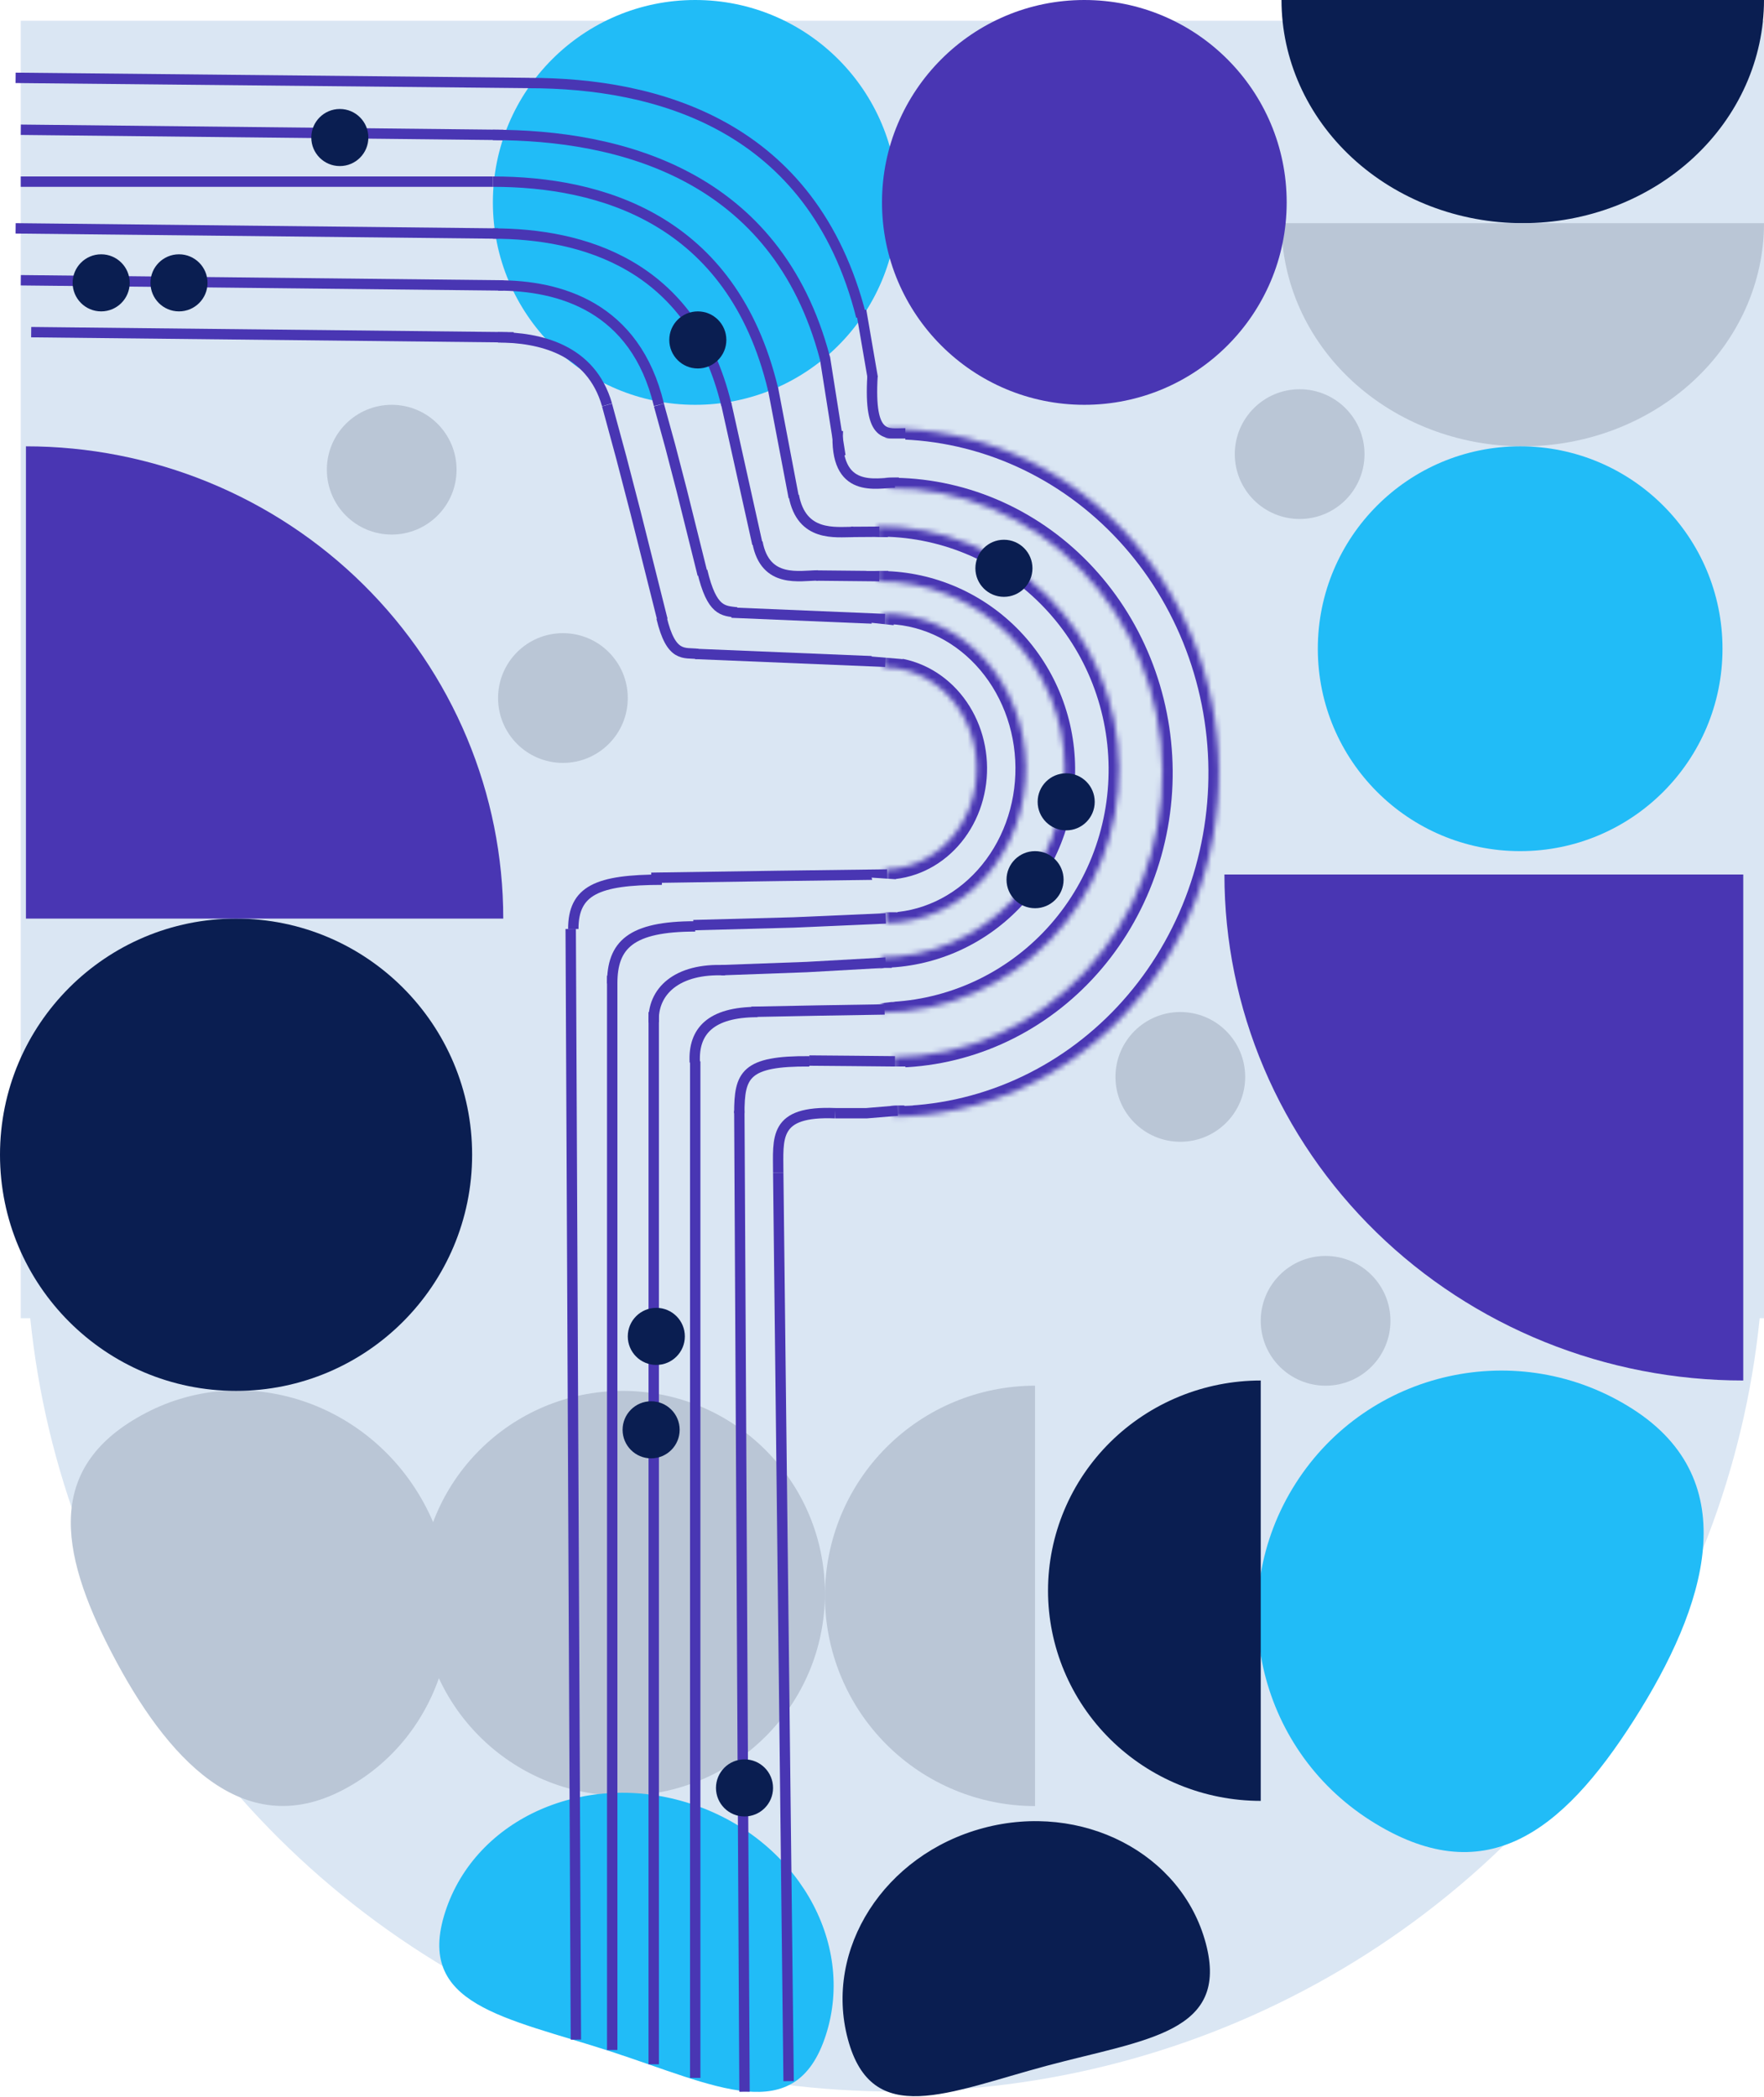 <svg width="340" height="404" viewBox="0 0 340 404" fill="none" xmlns="http://www.w3.org/2000/svg">
<rect x="4" y="4" width="336" height="250" fill="#DAE6F3"/>
<ellipse cx="172.5" cy="237.5" rx="167.5" ry="165.5" fill="#DAE6F3"/>
<path d="M82.094 290.357C92.546 310.436 85.354 334.869 66.029 344.928C46.705 354.988 32.021 338.628 21.568 318.549C11.116 298.47 8.852 282.275 28.177 272.215C47.502 262.155 71.641 270.277 82.094 290.357Z" fill="#BAC6D6"/>
<path d="M249.718 285.845C263.669 263.947 292.728 257.503 314.624 271.453C336.52 285.402 328.896 309.501 314.946 331.399C300.995 353.296 286 364.701 264.105 350.752C242.209 336.803 235.768 307.743 249.718 285.845Z" fill="#21BCF7"/>
<circle cx="45.5" cy="222.5" r="45.5" fill="#0A1E51"/>
<path d="M199.5 348C188.759 348 178.457 343.733 170.862 336.138C163.267 328.543 159 318.241 159 307.5C159 296.759 163.267 286.457 170.862 278.862C178.457 271.267 188.759 267 199.5 267V307.5V348Z" fill="#BAC6D6"/>
<path d="M340 -1.31238e-06C340 11.404 335.101 22.341 326.38 30.406C317.66 38.47 305.833 43 293.5 43C281.167 43 269.34 38.47 260.62 30.406C251.899 22.341 247 11.404 247 -1.3113e-06L293.5 -1.31184e-06L340 -1.31238e-06Z" fill="#0A1E51"/>
<path d="M340 43C340 54.404 335.101 65.341 326.38 73.406C317.66 81.47 305.833 86 293.5 86C281.167 86 269.34 81.47 260.62 73.406C251.899 65.341 247 54.404 247 43L293.5 43L340 43Z" fill="#BAC6D6"/>
<path d="M243 347C232.126 347 221.698 342.733 214.009 335.138C206.32 327.543 202 317.241 202 306.5C202 295.759 206.32 285.457 214.009 277.862C221.698 270.267 232.126 266 243 266V306.5V347Z" fill="#0A1E51"/>
<circle cx="120" cy="307" r="39" fill="#BAC6D6"/>
<circle cx="134" cy="39" r="39" fill="#21BCF7"/>
<circle cx="293" cy="125" r="39" fill="#21BCF7"/>
<circle cx="209" cy="39" r="39" fill="#4936B3"/>
<path d="M159.158 392.186C153.285 410.262 137.874 401.834 117.623 395.254C97.373 388.674 79.952 386.434 85.825 368.359C91.698 350.284 112.875 340.965 133.125 347.545C153.375 354.125 165.031 374.111 159.158 392.186Z" fill="#21BCF7"/>
<path d="M232.403 374.415C237.052 391.764 220.813 392.932 201.763 398.037C182.713 403.141 168.066 410.249 163.418 392.899C158.769 375.549 170.443 357.347 189.493 352.242C208.542 347.138 227.754 357.065 232.403 374.415Z" fill="#0A1E51"/>
<path d="M97 177C97 165.05 94.62 153.216 89.997 142.176C85.374 131.135 78.597 121.103 70.054 112.653C61.511 104.203 51.369 97.5 40.207 92.927C29.045 88.354 17.082 86 5 86L5 177H97Z" fill="#4936B3"/>
<path d="M236 168.5C236 181.304 238.587 193.982 243.612 205.812C248.638 217.641 256.003 228.389 265.289 237.443C274.575 246.497 285.599 253.678 297.732 258.578C309.864 263.478 322.868 266 336 266L336 168.5H236Z" fill="#4936B3"/>
<line x1="4.011" y1="25" x2="97.011" y2="26" stroke="#4936B3" stroke-width="2"/>
<line x1="3.01" y1="15" x2="102.01" y2="15.99" stroke="#4936B3" stroke-width="2"/>
<path d="M152 401L150 226" stroke="#4936B3" stroke-width="2"/>
<path d="M134 400.377L134 204.5" stroke="#4936B3" stroke-width="2"/>
<path d="M143.5 403.043L142.5 214" stroke="#4936B3" stroke-width="2"/>
<path d="M126 397.752L126 195" stroke="#4936B3" stroke-width="2"/>
<path d="M118 395L118 188" stroke="#4936B3" stroke-width="2"/>
<path d="M111 393L110 179" stroke="#4936B3" stroke-width="2"/>
<line x1="165.986" y1="59.831" x2="168.214" y2="72.793" stroke="#4936B3" stroke-width="2"/>
<path d="M164.02 102.492L169.502 102.455" stroke="#4936B3" stroke-width="2"/>
<path d="M157.324 110.899L169.489 111.02" stroke="#4936B3" stroke-width="2"/>
<path d="M141.012 118.045L170.565 119.282" stroke="#4936B3" stroke-width="2"/>
<path d="M134.003 126L170.647 127.516" stroke="#4936B3" stroke-width="2"/>
<line x1="158.988" y1="68.844" x2="161.988" y2="87.844" stroke="#4936B3" stroke-width="2"/>
<line x1="148.982" y1="74.813" x2="152.982" y2="95.813" stroke="#4936B3" stroke-width="2"/>
<line x1="139.976" y1="77.783" x2="145.976" y2="104.783" stroke="#4936B3" stroke-width="2"/>
<path d="M161 214.5L167 214.5L173 214" stroke="#4936B3" stroke-width="2"/>
<path d="M156 204.35L164.288 204.42L172.5 204.5" stroke="#4936B3" stroke-width="2"/>
<path d="M144.807 194.964L157.713 194.713L170.5 194.503" stroke="#4936B3" stroke-width="2"/>
<path d="M138.969 186.937L155.495 186.335L170.702 185.48" stroke="#4936B3" stroke-width="2"/>
<path d="M133.646 178.259L152.961 177.742L170.733 176.965" stroke="#4936B3" stroke-width="2"/>
<path d="M125.532 169.134L149.926 168.772L171 168.5" stroke="#4936B3" stroke-width="2"/>
<path d="M127 78.036L129.195 86.011L131.391 94.461L135.433 110.7" stroke="#4936B3" stroke-width="2"/>
<path d="M117 78.036L119.748 88.155L122.528 98.866L127.69 119.442" stroke="#4936B3" stroke-width="2"/>
<line x1="3.011" y1="44" x2="96.011" y2="45" stroke="#4936B3" stroke-width="2"/>
<line x1="4.011" y1="54" x2="97.011" y2="55" stroke="#4936B3" stroke-width="2"/>
<line x1="6.011" y1="64" x2="99.011" y2="65" stroke="#4936B3" stroke-width="2"/>
<line x1="4" y1="35" x2="95" y2="35" stroke="#4936B3" stroke-width="2"/>
<path d="M95 26C119.246 26 149.634 33.5 159 69" stroke="#4936B3" stroke-width="2"/>
<path d="M102 16C126.246 16 156.634 23.849 166 61" stroke="#4936B3" stroke-width="2"/>
<path d="M174.5 83.5C171 83.5 167.429 84.809 168.171 72.437" stroke="#4936B3" stroke-width="2"/>
<path d="M172.5 93C169 93 160.758 95.372 161.5 83" stroke="#4936B3" stroke-width="2"/>
<path d="M164.5 102.5C161 102.5 154.5 103.5 153 95.5" stroke="#4936B3" stroke-width="2"/>
<path d="M157.667 110.877C154.167 110.877 147.5 112.5 146 104.5" stroke="#4936B3" stroke-width="2"/>
<path d="M142 118C139.399 117.673 137.217 117.875 135.354 110.007" stroke="#4936B3" stroke-width="2"/>
<path d="M134.5 126C131.899 125.673 129.363 126.868 127.5 119" stroke="#4936B3" stroke-width="2"/>
<path d="M150 226C150 219.235 149 214 161 214.5" stroke="#4936B3" stroke-width="2"/>
<path d="M142.5 214.5C142.5 207.099 143.606 204.406 156 204.5" stroke="#4936B3" stroke-width="2"/>
<path d="M118 189.5C118 182.099 121.5 178.5 134 178.5" stroke="#4936B3" stroke-width="2"/>
<path d="M110.5 179C110.5 171.599 115.075 169.501 127.575 169.501" stroke="#4936B3" stroke-width="2"/>
<path d="M133.918 204.689C133.604 198.697 137 195 146 195" stroke="#4936B3" stroke-width="2"/>
<path d="M126 197C125.686 191.008 130.5 186.5 139.779 186.955" stroke="#4936B3" stroke-width="2"/>
<path d="M95 35C115.458 35 141.098 41.977 149 75" stroke="#4936B3" stroke-width="2"/>
<path d="M95 45C112.048 45 133.415 50.756 140 78" stroke="#4936B3" stroke-width="2"/>
<path d="M96 55C107.744 55 122.463 59.012 127 78" stroke="#4936B3" stroke-width="2"/>
<path d="M96 65C103.956 65 113.927 67.267 117 78" stroke="#4936B3" stroke-width="2"/>
<mask id="path-64-inside-1_0_1" fill="white">
<path d="M171.169 82.636C179.464 82.563 187.693 84.205 195.386 87.468C203.079 90.73 210.086 95.55 216.005 101.651C221.925 107.751 226.641 115.014 229.886 123.025C233.131 131.035 234.84 139.636 234.916 148.336C234.992 157.037 233.433 165.666 230.328 173.732C227.224 181.798 222.635 189.142 216.823 195.345C211.011 201.548 204.09 206.489 196.455 209.885C188.82 213.282 180.621 215.067 172.325 215.14L172.225 203.719C179.091 203.659 185.877 202.182 192.196 199.371C198.514 196.56 204.243 192.471 209.053 187.337C213.863 182.203 217.661 176.125 220.23 169.449C222.8 162.774 224.09 155.632 224.027 148.431C223.964 141.231 222.549 134.112 219.864 127.483C217.179 120.853 213.275 114.842 208.376 109.793C203.477 104.744 197.678 100.755 191.311 98.055C184.945 95.355 178.134 93.996 171.268 94.056L171.169 82.636Z"/>
</mask>
<path d="M171.169 82.636C179.464 82.563 187.693 84.205 195.386 87.468C203.079 90.73 210.086 95.55 216.005 101.651C221.925 107.751 226.641 115.014 229.886 123.025C233.131 131.035 234.84 139.636 234.916 148.336C234.992 157.037 233.433 165.666 230.328 173.732C227.224 181.798 222.635 189.142 216.823 195.345C211.011 201.548 204.09 206.489 196.455 209.885C188.82 213.282 180.621 215.067 172.325 215.14L172.225 203.719C179.091 203.659 185.877 202.182 192.196 199.371C198.514 196.56 204.243 192.471 209.053 187.337C213.863 182.203 217.661 176.125 220.23 169.449C222.8 162.774 224.09 155.632 224.027 148.431C223.964 141.231 222.549 134.112 219.864 127.483C217.179 120.853 213.275 114.842 208.376 109.793C203.477 104.744 197.678 100.755 191.311 98.055C184.945 95.355 178.134 93.996 171.268 94.056L171.169 82.636Z" stroke="#4936B3" stroke-width="4" mask="url(#path-64-inside-1_0_1)"/>
<mask id="path-65-inside-2_0_1" fill="white">
<path d="M169.135 101.403C175.193 101.35 181.203 102.509 186.821 104.815C192.439 107.121 197.555 110.527 201.877 114.841C206.199 119.154 209.642 124.289 212.01 129.953C214.378 135.617 215.625 141.699 215.678 147.852C215.732 154.005 214.592 160.107 212.323 165.812C210.054 171.517 206.701 176.711 202.455 181.099C198.209 185.487 193.153 188.983 187.576 191.386C182 193.789 176.011 195.054 169.953 195.106L169.86 184.489C174.545 184.448 179.177 183.47 183.49 181.612C187.803 179.753 191.713 177.05 194.997 173.656C198.28 170.262 200.874 166.245 202.629 161.833C204.383 157.421 205.265 152.702 205.223 147.943C205.182 143.185 204.218 138.481 202.386 134.101C200.555 129.72 197.892 125.748 194.549 122.413C191.207 119.077 187.25 116.442 182.906 114.659C178.561 112.876 173.913 111.979 169.227 112.02L169.135 101.403Z"/>
</mask>
<path d="M169.135 101.403C175.193 101.35 181.203 102.509 186.821 104.815C192.439 107.121 197.555 110.527 201.877 114.841C206.199 119.154 209.642 124.289 212.01 129.953C214.378 135.617 215.625 141.699 215.678 147.852C215.732 154.005 214.592 160.107 212.323 165.812C210.054 171.517 206.701 176.711 202.455 181.099C198.209 185.487 193.153 188.983 187.576 191.386C182 193.789 176.011 195.054 169.953 195.106L169.86 184.489C174.545 184.448 179.177 183.47 183.49 181.612C187.803 179.753 191.713 177.05 194.997 173.656C198.28 170.262 200.874 166.245 202.629 161.833C204.383 157.421 205.265 152.702 205.223 147.943C205.182 143.185 204.218 138.481 202.386 134.101C200.555 129.72 197.892 125.748 194.549 122.413C191.207 119.077 187.25 116.442 182.906 114.659C178.561 112.876 173.913 111.979 169.227 112.02L169.135 101.403Z" stroke="#4936B3" stroke-width="4" mask="url(#path-65-inside-2_0_1)"/>
<mask id="path-66-inside-3_0_1" fill="white">
<path d="M170.23 118.238C173.806 118.206 177.353 118.947 180.67 120.416C183.987 121.885 187.008 124.055 189.561 126.801C192.113 129.547 194.148 132.816 195.548 136.421C196.948 140.026 197.686 143.896 197.72 147.811C197.754 151.726 197.084 155.608 195.747 159.237C194.41 162.866 192.433 166.17 189.928 168.96C187.424 171.75 184.441 173.972 181.151 175.499C177.86 177.026 174.326 177.828 170.75 177.859L170.66 167.492C172.992 167.472 175.297 166.949 177.443 165.953C179.59 164.957 181.535 163.508 183.168 161.688C184.802 159.868 186.091 157.713 186.963 155.346C187.835 152.979 188.273 150.447 188.25 147.893C188.228 145.34 187.747 142.816 186.833 140.465C185.92 138.113 184.593 135.981 182.928 134.19C181.264 132.399 179.293 130.984 177.13 130.026C174.967 129.067 172.653 128.584 170.32 128.605L170.23 118.238Z"/>
</mask>
<path d="M170.23 118.238C173.806 118.206 177.353 118.947 180.67 120.416C183.987 121.885 187.008 124.055 189.561 126.801C192.113 129.547 194.148 132.816 195.548 136.421C196.948 140.026 197.686 143.896 197.72 147.811C197.754 151.726 197.084 155.608 195.747 159.237C194.41 162.866 192.433 166.17 189.928 168.96C187.424 171.75 184.441 173.972 181.151 175.499C177.86 177.026 174.326 177.828 170.75 177.859L170.66 167.492C172.992 167.472 175.297 166.949 177.443 165.953C179.59 164.957 181.535 163.508 183.168 161.688C184.802 159.868 186.091 157.713 186.963 155.346C187.835 152.979 188.273 150.447 188.25 147.893C188.228 145.34 187.747 142.816 186.833 140.465C185.92 138.113 184.593 135.981 182.928 134.19C181.264 132.399 179.293 130.984 177.13 130.026C174.967 129.067 172.653 128.584 170.32 128.605L170.23 118.238Z" stroke="#4936B3" stroke-width="4" mask="url(#path-66-inside-3_0_1)"/>
<path d="M168.5 84.5H174.5L174 92H168L168.5 84.5Z" fill="#DAE6F3"/>
<path d="M171.5 205.5H174H174.5L176 213H171L171.5 205.5Z" fill="#DAE6F3"/>
<path d="M167 103.5H171.5L172.538 110H167V103.5Z" fill="#DAE6F3"/>
<path d="M168 187L170.5 186.5H172L172.5 193L168 193.5V187Z" fill="#DAE6F3"/>
<path d="M168 120L172.5 120.5L174 127L168 126.5V120Z" fill="#DAE6F3"/>
<path d="M173.004 175.778L169.617 175.776L168 169.105L174.008 169.515L173.004 175.778Z" fill="#DAE6F3"/>
<circle cx="65.5" cy="26.5" r="5.5" fill="#0A1E51"/>
<circle cx="75.5" cy="90.5" r="12.5" fill="#BAC6D6"/>
<circle cx="227.5" cy="207.5" r="12.5" fill="#BAC6D6"/>
<circle cx="250.5" cy="87.5" r="12.5" fill="#BAC6D6"/>
<circle cx="255.5" cy="254.5" r="12.5" fill="#BAC6D6"/>
<circle cx="108.5" cy="134.5" r="12.5" fill="#BAC6D6"/>
<circle cx="134.5" cy="65.5" r="5.5" fill="#0A1E51"/>
<circle cx="205.5" cy="154.5" r="5.5" fill="#0A1E51"/>
<circle cx="199.5" cy="169.5" r="5.5" fill="#0A1E51"/>
<circle cx="126.5" cy="257.5" r="5.5" fill="#0A1E51"/>
<circle cx="143.5" cy="344.5" r="5.5" fill="#0A1E51"/>
<circle cx="125.5" cy="275.5" r="5.5" fill="#0A1E51"/>
<circle cx="193.5" cy="109.5" r="5.5" fill="#0A1E51"/>
<circle cx="19.5" cy="54.5" r="5.5" fill="#0A1E51"/>
<circle cx="34.5" cy="54.5" r="5.5" fill="#0A1E51"/>
</svg>
